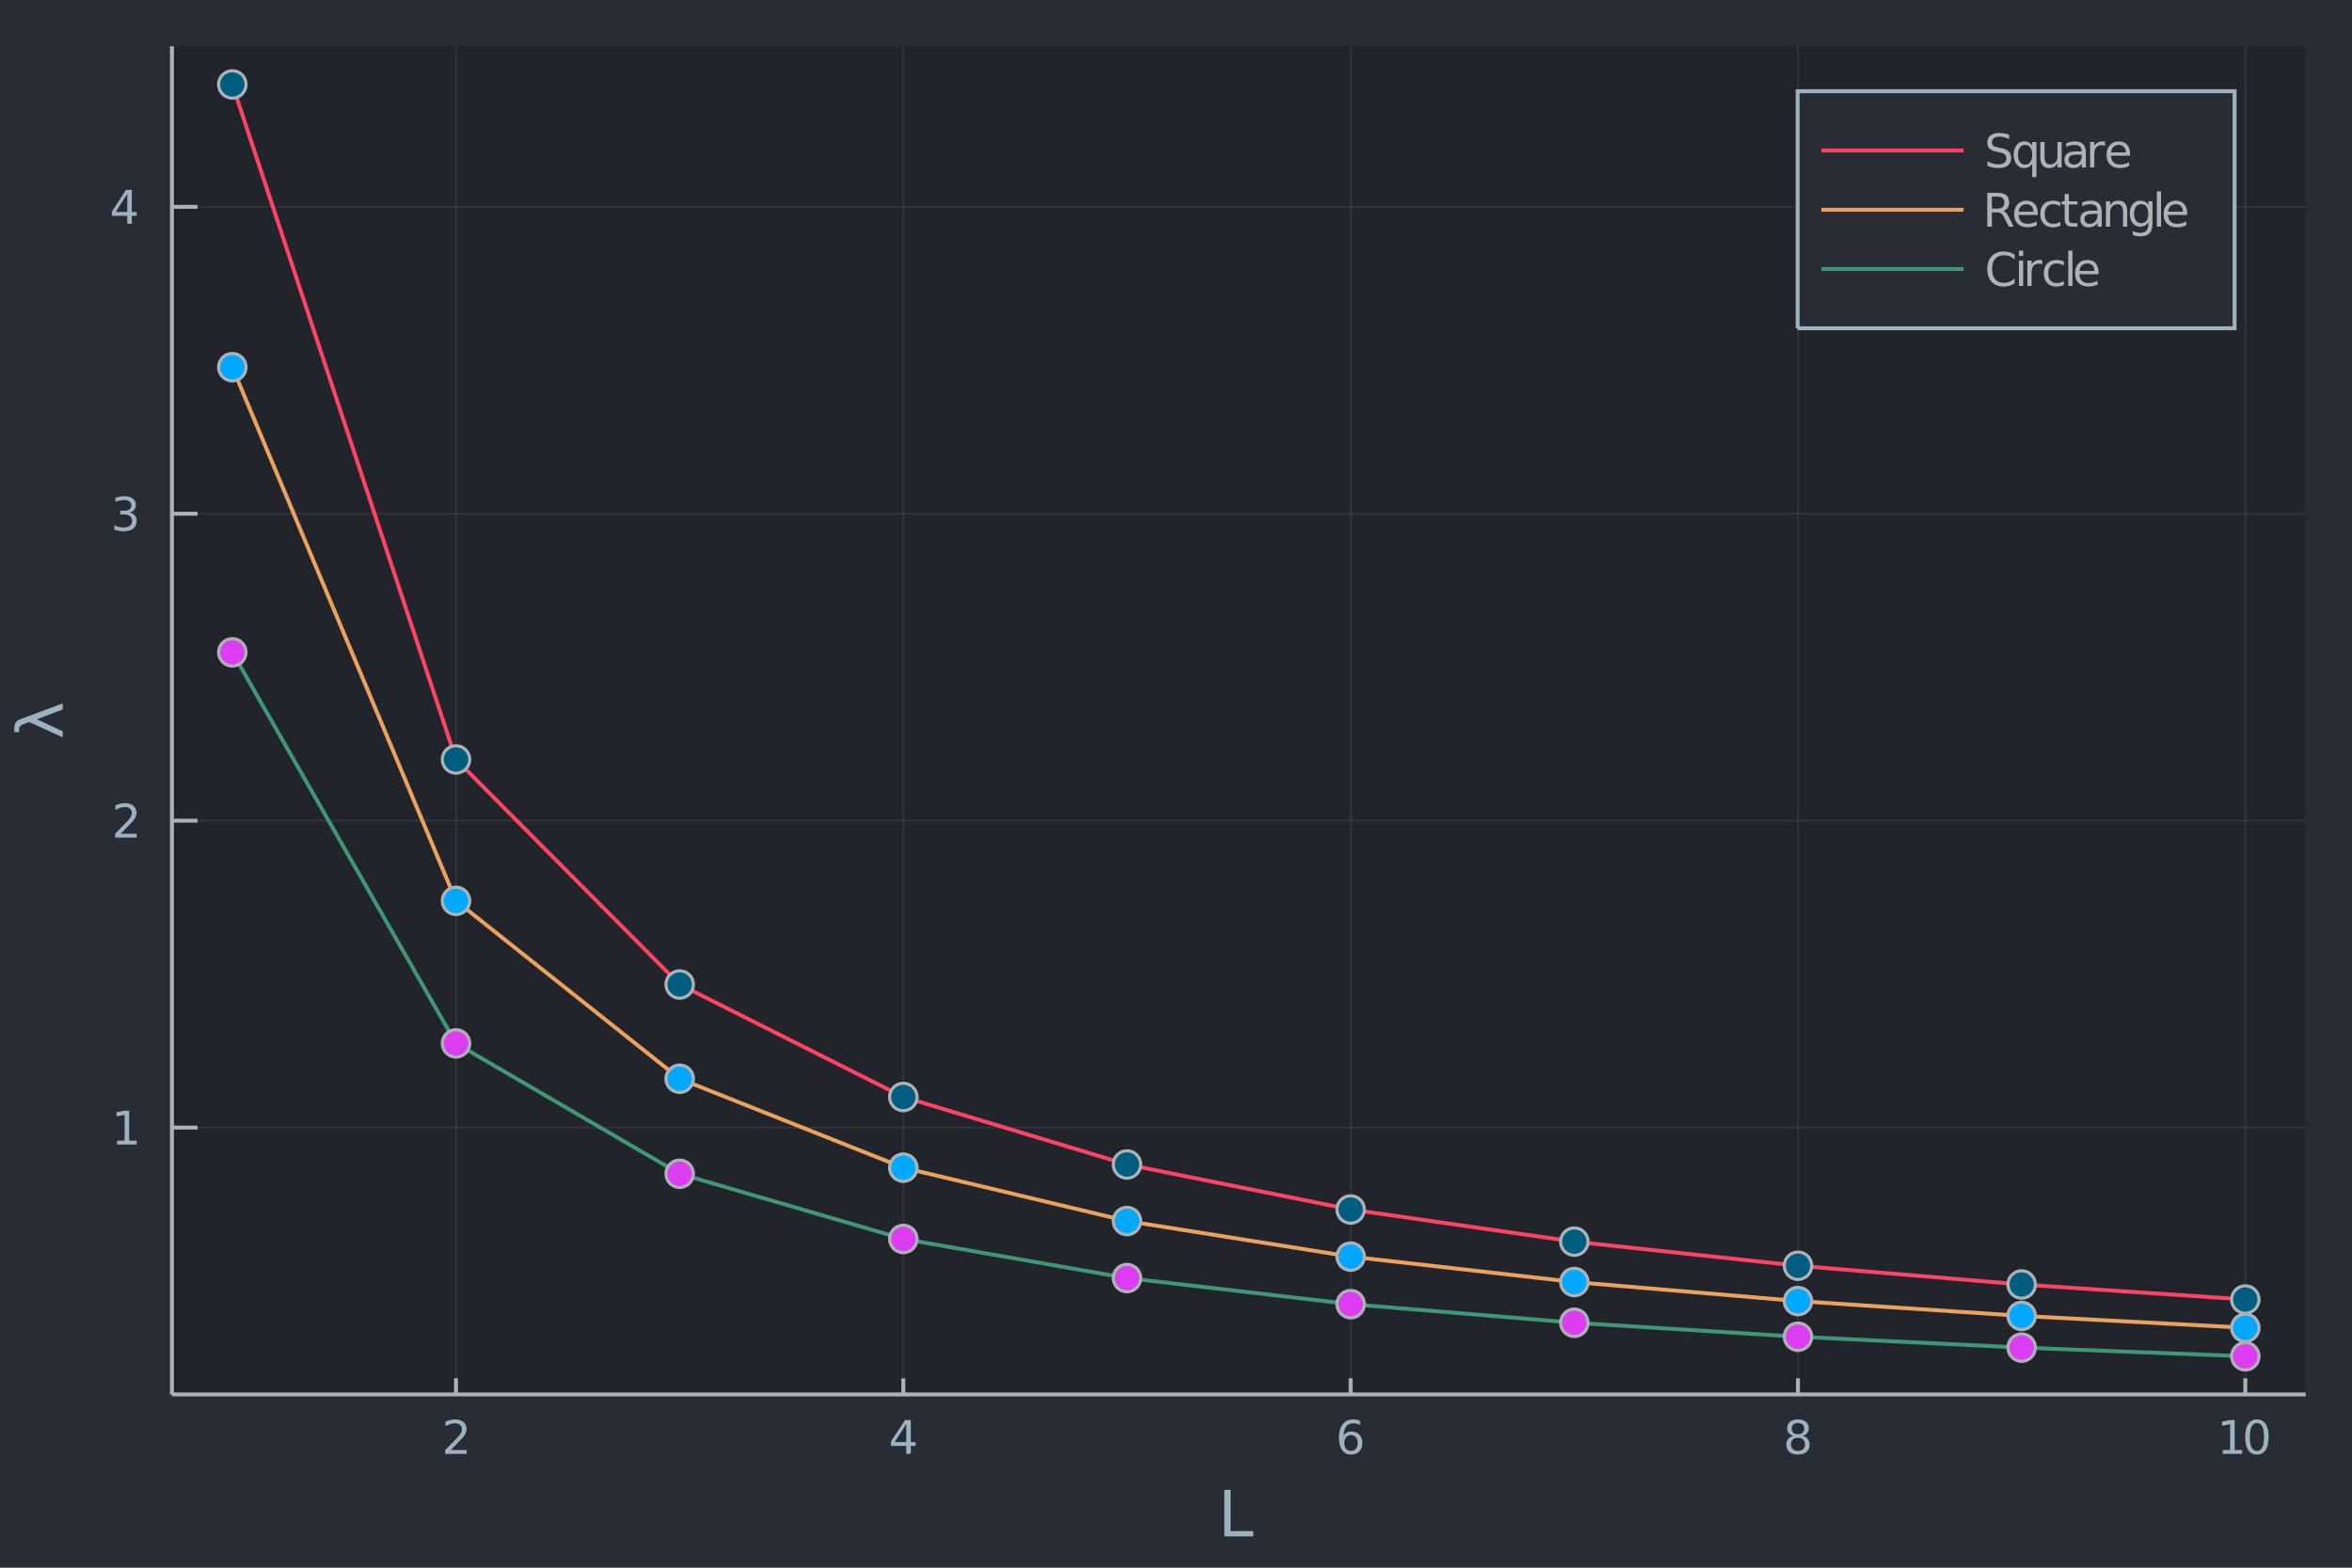 <?xml version="1.0" encoding="utf-8"?>
<svg xmlns="http://www.w3.org/2000/svg" xmlns:xlink="http://www.w3.org/1999/xlink" width="600" height="400" viewBox="0 0 2400 1600">
<defs>
  <clipPath id="clip090">
    <rect x="0" y="0" width="2400" height="1600"/>
  </clipPath>
</defs>
<path clip-path="url(#clip090)" d="
M0 1600 L2400 1600 L2400 0 L0 0  Z
  " fill="#282c34" fill-rule="evenodd" fill-opacity="1"/>
<defs>
  <clipPath id="clip091">
    <rect x="480" y="0" width="1681" height="1600"/>
  </clipPath>
</defs>
<path clip-path="url(#clip090)" d="
M175.445 1423.18 L2352.76 1423.18 L2352.76 47.244 L175.445 47.244  Z
  " fill="#21252b" fill-rule="evenodd" fill-opacity="1"/>
<defs>
  <clipPath id="clip092">
    <rect x="175" y="47" width="2178" height="1377"/>
  </clipPath>
</defs>
<polyline clip-path="url(#clip092)" style="stroke:#adb2b7; stroke-width:2; stroke-opacity:0.1; fill:none" points="
  465.297,1423.18 465.297,47.244 
  "/>
<polyline clip-path="url(#clip092)" style="stroke:#adb2b7; stroke-width:2; stroke-opacity:0.1; fill:none" points="
  921.756,1423.18 921.756,47.244 
  "/>
<polyline clip-path="url(#clip092)" style="stroke:#adb2b7; stroke-width:2; stroke-opacity:0.1; fill:none" points="
  1378.22,1423.18 1378.22,47.244 
  "/>
<polyline clip-path="url(#clip092)" style="stroke:#adb2b7; stroke-width:2; stroke-opacity:0.1; fill:none" points="
  1834.67,1423.18 1834.67,47.244 
  "/>
<polyline clip-path="url(#clip092)" style="stroke:#adb2b7; stroke-width:2; stroke-opacity:0.1; fill:none" points="
  2291.13,1423.18 2291.13,47.244 
  "/>
<polyline clip-path="url(#clip090)" style="stroke:#adb2b7; stroke-width:4; stroke-opacity:1; fill:none" points="
  175.445,1423.18 2352.76,1423.18 
  "/>
<polyline clip-path="url(#clip090)" style="stroke:#adb2b7; stroke-width:4; stroke-opacity:1; fill:none" points="
  465.297,1423.18 465.297,1406.67 
  "/>
<polyline clip-path="url(#clip090)" style="stroke:#adb2b7; stroke-width:4; stroke-opacity:1; fill:none" points="
  921.756,1423.18 921.756,1406.67 
  "/>
<polyline clip-path="url(#clip090)" style="stroke:#adb2b7; stroke-width:4; stroke-opacity:1; fill:none" points="
  1378.22,1423.18 1378.22,1406.67 
  "/>
<polyline clip-path="url(#clip090)" style="stroke:#adb2b7; stroke-width:4; stroke-opacity:1; fill:none" points="
  1834.67,1423.18 1834.67,1406.67 
  "/>
<polyline clip-path="url(#clip090)" style="stroke:#adb2b7; stroke-width:4; stroke-opacity:1; fill:none" points="
  2291.13,1423.18 2291.13,1406.67 
  "/>
<path clip-path="url(#clip090)" d="M 0 0 M459.95 1479.92 L476.269 1479.92 L476.269 1483.85 L454.325 1483.85 L454.325 1479.92 Q456.987 1477.16 461.57 1472.53 Q466.176 1467.88 467.357 1466.54 Q469.602 1464.01 470.482 1462.28 Q471.385 1460.52 471.385 1458.83 Q471.385 1456.07 469.44 1454.34 Q467.519 1452.6 464.417 1452.6 Q462.218 1452.6 459.764 1453.37 Q457.334 1454.13 454.556 1455.68 L454.556 1450.96 Q457.38 1449.82 459.834 1449.25 Q462.288 1448.67 464.325 1448.67 Q469.695 1448.67 472.889 1451.35 Q476.084 1454.04 476.084 1458.53 Q476.084 1460.66 475.274 1462.58 Q474.487 1464.48 472.38 1467.07 Q471.801 1467.74 468.7 1470.96 Q465.598 1474.15 459.95 1479.92 Z" fill="#9eb1be" fill-rule="evenodd" fill-opacity="1" /><path clip-path="url(#clip090)" d="M 0 0 M924.765 1453.37 L912.96 1471.81 L924.765 1471.81 L924.765 1453.37 M923.539 1449.29 L929.418 1449.29 L929.418 1471.81 L934.349 1471.81 L934.349 1475.7 L929.418 1475.7 L929.418 1483.85 L924.765 1483.85 L924.765 1475.7 L909.164 1475.7 L909.164 1471.19 L923.539 1449.29 Z" fill="#9eb1be" fill-rule="evenodd" fill-opacity="1" /><path clip-path="url(#clip090)" d="M 0 0 M1378.62 1464.71 Q1375.47 1464.71 1373.62 1466.86 Q1371.79 1469.01 1371.79 1472.76 Q1371.79 1476.49 1373.62 1478.67 Q1375.47 1480.82 1378.62 1480.82 Q1381.77 1480.82 1383.6 1478.67 Q1385.45 1476.49 1385.45 1472.76 Q1385.45 1469.01 1383.6 1466.86 Q1381.77 1464.71 1378.62 1464.71 M1387.9 1450.06 L1387.9 1454.31 Q1386.14 1453.48 1384.34 1453.04 Q1382.56 1452.6 1380.8 1452.6 Q1376.17 1452.6 1373.71 1455.73 Q1371.28 1458.85 1370.94 1465.17 Q1372.3 1463.16 1374.36 1462.09 Q1376.42 1461 1378.9 1461 Q1384.11 1461 1387.12 1464.18 Q1390.15 1467.32 1390.15 1472.76 Q1390.15 1478.09 1387 1481.31 Q1383.85 1484.52 1378.62 1484.52 Q1372.63 1484.52 1369.45 1479.94 Q1366.28 1475.33 1366.28 1466.61 Q1366.28 1458.41 1370.17 1453.55 Q1374.06 1448.67 1380.61 1448.67 Q1382.37 1448.67 1384.15 1449.01 Q1385.96 1449.36 1387.9 1450.06 Z" fill="#9eb1be" fill-rule="evenodd" fill-opacity="1" /><path clip-path="url(#clip090)" d="M 0 0 M1834.67 1467.44 Q1831.34 1467.44 1829.42 1469.22 Q1827.52 1471 1827.52 1474.13 Q1827.52 1477.25 1829.42 1479.04 Q1831.34 1480.82 1834.67 1480.82 Q1838.01 1480.82 1839.93 1479.04 Q1841.85 1477.23 1841.85 1474.13 Q1841.85 1471 1839.93 1469.22 Q1838.03 1467.44 1834.67 1467.44 M1830 1465.45 Q1826.99 1464.71 1825.3 1462.65 Q1823.63 1460.59 1823.63 1457.63 Q1823.63 1453.48 1826.57 1451.07 Q1829.54 1448.67 1834.67 1448.67 Q1839.84 1448.67 1842.78 1451.07 Q1845.72 1453.48 1845.72 1457.63 Q1845.72 1460.59 1844.03 1462.65 Q1842.36 1464.71 1839.37 1465.45 Q1842.75 1466.24 1844.63 1468.53 Q1846.53 1470.82 1846.53 1474.13 Q1846.53 1479.15 1843.45 1481.84 Q1840.39 1484.52 1834.67 1484.52 Q1828.96 1484.52 1825.88 1481.84 Q1822.82 1479.15 1822.82 1474.13 Q1822.82 1470.82 1824.72 1468.53 Q1826.62 1466.24 1830 1465.45 M1828.29 1458.06 Q1828.29 1460.75 1829.95 1462.25 Q1831.64 1463.76 1834.67 1463.76 Q1837.68 1463.76 1839.37 1462.25 Q1841.09 1460.75 1841.09 1458.06 Q1841.09 1455.38 1839.37 1453.88 Q1837.68 1452.37 1834.67 1452.37 Q1831.64 1452.37 1829.95 1453.88 Q1828.29 1455.38 1828.29 1458.06 Z" fill="#9eb1be" fill-rule="evenodd" fill-opacity="1" /><path clip-path="url(#clip090)" d="M 0 0 M2268.01 1479.92 L2275.65 1479.92 L2275.65 1453.55 L2267.34 1455.22 L2267.34 1450.96 L2275.6 1449.29 L2280.28 1449.29 L2280.28 1479.92 L2287.92 1479.92 L2287.92 1483.85 L2268.01 1483.85 L2268.01 1479.92 Z" fill="#9eb1be" fill-rule="evenodd" fill-opacity="1" /><path clip-path="url(#clip090)" d="M 0 0 M2302.99 1452.37 Q2299.37 1452.37 2297.55 1455.94 Q2295.74 1459.48 2295.74 1466.61 Q2295.74 1473.71 2297.55 1477.28 Q2299.37 1480.82 2302.99 1480.82 Q2306.62 1480.82 2308.43 1477.28 Q2310.25 1473.71 2310.25 1466.61 Q2310.25 1459.48 2308.43 1455.94 Q2306.62 1452.37 2302.99 1452.37 M2302.99 1448.67 Q2308.8 1448.67 2311.85 1453.27 Q2314.93 1457.86 2314.93 1466.61 Q2314.93 1475.33 2311.85 1479.94 Q2308.8 1484.52 2302.99 1484.52 Q2297.18 1484.52 2294.1 1479.94 Q2291.04 1475.33 2291.04 1466.61 Q2291.04 1457.86 2294.1 1453.27 Q2297.18 1448.67 2302.99 1448.67 Z" fill="#9eb1be" fill-rule="evenodd" fill-opacity="1" /><path clip-path="url(#clip090)" d="M 0 0 M1249.32 1520.52 L1255.75 1520.52 L1255.75 1562.63 L1278.88 1562.63 L1278.88 1568.04 L1249.32 1568.04 L1249.32 1520.52 Z" fill="#9eb1be" fill-rule="evenodd" fill-opacity="1" /><polyline clip-path="url(#clip092)" style="stroke:#adb2b7; stroke-width:2; stroke-opacity:0.1; fill:none" points="
  175.445,1150.82 2352.76,1150.82 
  "/>
<polyline clip-path="url(#clip092)" style="stroke:#adb2b7; stroke-width:2; stroke-opacity:0.1; fill:none" points="
  175.445,837.574 2352.76,837.574 
  "/>
<polyline clip-path="url(#clip092)" style="stroke:#adb2b7; stroke-width:2; stroke-opacity:0.1; fill:none" points="
  175.445,524.328 2352.76,524.328 
  "/>
<polyline clip-path="url(#clip092)" style="stroke:#adb2b7; stroke-width:2; stroke-opacity:0.1; fill:none" points="
  175.445,211.082 2352.76,211.082 
  "/>
<polyline clip-path="url(#clip090)" style="stroke:#adb2b7; stroke-width:4; stroke-opacity:1; fill:none" points="
  175.445,1423.18 175.445,47.244 
  "/>
<polyline clip-path="url(#clip090)" style="stroke:#adb2b7; stroke-width:4; stroke-opacity:1; fill:none" points="
  175.445,1150.82 201.573,1150.82 
  "/>
<polyline clip-path="url(#clip090)" style="stroke:#adb2b7; stroke-width:4; stroke-opacity:1; fill:none" points="
  175.445,837.574 201.573,837.574 
  "/>
<polyline clip-path="url(#clip090)" style="stroke:#adb2b7; stroke-width:4; stroke-opacity:1; fill:none" points="
  175.445,524.328 201.573,524.328 
  "/>
<polyline clip-path="url(#clip090)" style="stroke:#adb2b7; stroke-width:4; stroke-opacity:1; fill:none" points="
  175.445,211.082 201.573,211.082 
  "/>
<path clip-path="url(#clip090)" d="M 0 0 M119.538 1164.17 L127.177 1164.17 L127.177 1137.8 L118.867 1139.47 L118.867 1135.21 L127.13 1133.54 L131.806 1133.54 L131.806 1164.17 L139.445 1164.17 L139.445 1168.1 L119.538 1168.1 L119.538 1164.17 Z" fill="#9eb1be" fill-rule="evenodd" fill-opacity="1" /><path clip-path="url(#clip090)" d="M 0 0 M123.126 850.919 L139.445 850.919 L139.445 854.854 L117.501 854.854 L117.501 850.919 Q120.163 848.165 124.746 843.535 Q129.353 838.882 130.533 837.54 Q132.779 835.017 133.658 833.28 Q134.561 831.521 134.561 829.831 Q134.561 827.077 132.617 825.341 Q130.695 823.605 127.593 823.605 Q125.394 823.605 122.941 824.368 Q120.51 825.132 117.732 826.683 L117.732 821.961 Q120.556 820.827 123.01 820.248 Q125.464 819.669 127.501 819.669 Q132.871 819.669 136.066 822.355 Q139.26 825.04 139.26 829.53 Q139.26 831.66 138.45 833.581 Q137.663 835.48 135.556 838.072 Q134.978 838.743 131.876 841.961 Q128.774 845.155 123.126 850.919 Z" fill="#9eb1be" fill-rule="evenodd" fill-opacity="1" /><path clip-path="url(#clip090)" d="M 0 0 M132.316 522.974 Q135.672 523.692 137.547 525.96 Q139.445 528.229 139.445 531.562 Q139.445 536.678 135.927 539.479 Q132.408 542.28 125.927 542.28 Q123.751 542.28 121.436 541.84 Q119.144 541.423 116.691 540.567 L116.691 536.053 Q118.635 537.187 120.95 537.766 Q123.265 538.344 125.788 538.344 Q130.186 538.344 132.478 536.608 Q134.792 534.872 134.792 531.562 Q134.792 528.506 132.64 526.794 Q130.51 525.057 126.691 525.057 L122.663 525.057 L122.663 521.215 L126.876 521.215 Q130.325 521.215 132.154 519.849 Q133.982 518.46 133.982 515.868 Q133.982 513.206 132.084 511.794 Q130.209 510.358 126.691 510.358 Q124.769 510.358 122.57 510.775 Q120.371 511.192 117.732 512.071 L117.732 507.905 Q120.394 507.164 122.709 506.794 Q125.047 506.423 127.107 506.423 Q132.431 506.423 135.533 508.854 Q138.635 511.261 138.635 515.382 Q138.635 518.252 136.992 520.243 Q135.348 522.21 132.316 522.974 Z" fill="#9eb1be" fill-rule="evenodd" fill-opacity="1" /><path clip-path="url(#clip090)" d="M 0 0 M129.862 197.876 L118.056 216.325 L129.862 216.325 L129.862 197.876 M128.635 193.802 L134.515 193.802 L134.515 216.325 L139.445 216.325 L139.445 220.214 L134.515 220.214 L134.515 228.362 L129.862 228.362 L129.862 220.214 L114.26 220.214 L114.26 215.7 L128.635 193.802 Z" fill="#9eb1be" fill-rule="evenodd" fill-opacity="1" /><path clip-path="url(#clip090)" d="M 0 0 M20.049 734.321 L64.004 717.865 L64.004 724.072 L37.65 734.066 L64.004 746.352 L64.004 752.559 L29.82 736.931 L23.518 739.286 Q19.508 740.782 19.508 744.188 L19.508 747.243 L14.479 747.243 L14.543 743.519 Q14.638 736.326 20.049 734.321 Z" fill="#9eb1be" fill-rule="evenodd" fill-opacity="1" /><polyline clip-path="url(#clip092)" style="stroke:#fe4365; stroke-width:4; stroke-opacity:1; fill:none" points="
  237.067,86.186 465.297,775.126 693.526,1004.77 921.756,1119.6 1149.99,1188.49 1378.22,1234.42 1606.45,1267.23 1834.67,1291.83 2062.9,1310.97 2291.13,1326.28 
  
  "/>
<polyline clip-path="url(#clip092)" style="stroke:#eca25c; stroke-width:4; stroke-opacity:1; fill:none" points="
  237.067,374.756 465.297,919.411 693.526,1100.96 921.756,1191.74 1149.99,1246.2 1378.22,1282.51 1606.45,1308.45 1834.67,1327.9 2062.9,1343.03 2291.13,1355.14 
  
  "/>
<polyline clip-path="url(#clip092)" style="stroke:#3f9778; stroke-width:4; stroke-opacity:1; fill:none" points="
  237.067,665.782 465.297,1064.92 693.526,1197.97 921.756,1264.5 1149.99,1304.41 1378.22,1331.02 1606.45,1350.03 1834.67,1364.28 2062.9,1375.37 2291.13,1384.24 
  
  "/>
<circle clip-path="url(#clip092)" cx="237.067" cy="86.186" r="14" fill="#005d7f" fill-rule="evenodd" fill-opacity="1" stroke="#adb2b7" stroke-opacity="1" stroke-width="3.2"/>
<circle clip-path="url(#clip092)" cx="465.297" cy="775.126" r="14" fill="#005d7f" fill-rule="evenodd" fill-opacity="1" stroke="#adb2b7" stroke-opacity="1" stroke-width="3.2"/>
<circle clip-path="url(#clip092)" cx="693.526" cy="1004.77" r="14" fill="#005d7f" fill-rule="evenodd" fill-opacity="1" stroke="#adb2b7" stroke-opacity="1" stroke-width="3.2"/>
<circle clip-path="url(#clip092)" cx="921.756" cy="1119.6" r="14" fill="#005d7f" fill-rule="evenodd" fill-opacity="1" stroke="#adb2b7" stroke-opacity="1" stroke-width="3.2"/>
<circle clip-path="url(#clip092)" cx="1149.99" cy="1188.49" r="14" fill="#005d7f" fill-rule="evenodd" fill-opacity="1" stroke="#adb2b7" stroke-opacity="1" stroke-width="3.2"/>
<circle clip-path="url(#clip092)" cx="1378.22" cy="1234.42" r="14" fill="#005d7f" fill-rule="evenodd" fill-opacity="1" stroke="#adb2b7" stroke-opacity="1" stroke-width="3.2"/>
<circle clip-path="url(#clip092)" cx="1606.45" cy="1267.23" r="14" fill="#005d7f" fill-rule="evenodd" fill-opacity="1" stroke="#adb2b7" stroke-opacity="1" stroke-width="3.2"/>
<circle clip-path="url(#clip092)" cx="1834.67" cy="1291.83" r="14" fill="#005d7f" fill-rule="evenodd" fill-opacity="1" stroke="#adb2b7" stroke-opacity="1" stroke-width="3.2"/>
<circle clip-path="url(#clip092)" cx="2062.9" cy="1310.97" r="14" fill="#005d7f" fill-rule="evenodd" fill-opacity="1" stroke="#adb2b7" stroke-opacity="1" stroke-width="3.2"/>
<circle clip-path="url(#clip092)" cx="2291.13" cy="1326.28" r="14" fill="#005d7f" fill-rule="evenodd" fill-opacity="1" stroke="#adb2b7" stroke-opacity="1" stroke-width="3.2"/>
<circle clip-path="url(#clip092)" cx="237.067" cy="374.756" r="14" fill="#00a8ff" fill-rule="evenodd" fill-opacity="1" stroke="#adb2b7" stroke-opacity="1" stroke-width="3.2"/>
<circle clip-path="url(#clip092)" cx="465.297" cy="919.411" r="14" fill="#00a8ff" fill-rule="evenodd" fill-opacity="1" stroke="#adb2b7" stroke-opacity="1" stroke-width="3.2"/>
<circle clip-path="url(#clip092)" cx="693.526" cy="1100.96" r="14" fill="#00a8ff" fill-rule="evenodd" fill-opacity="1" stroke="#adb2b7" stroke-opacity="1" stroke-width="3.2"/>
<circle clip-path="url(#clip092)" cx="921.756" cy="1191.74" r="14" fill="#00a8ff" fill-rule="evenodd" fill-opacity="1" stroke="#adb2b7" stroke-opacity="1" stroke-width="3.2"/>
<circle clip-path="url(#clip092)" cx="1149.99" cy="1246.2" r="14" fill="#00a8ff" fill-rule="evenodd" fill-opacity="1" stroke="#adb2b7" stroke-opacity="1" stroke-width="3.2"/>
<circle clip-path="url(#clip092)" cx="1378.22" cy="1282.51" r="14" fill="#00a8ff" fill-rule="evenodd" fill-opacity="1" stroke="#adb2b7" stroke-opacity="1" stroke-width="3.2"/>
<circle clip-path="url(#clip092)" cx="1606.45" cy="1308.45" r="14" fill="#00a8ff" fill-rule="evenodd" fill-opacity="1" stroke="#adb2b7" stroke-opacity="1" stroke-width="3.2"/>
<circle clip-path="url(#clip092)" cx="1834.67" cy="1327.9" r="14" fill="#00a8ff" fill-rule="evenodd" fill-opacity="1" stroke="#adb2b7" stroke-opacity="1" stroke-width="3.2"/>
<circle clip-path="url(#clip092)" cx="2062.9" cy="1343.03" r="14" fill="#00a8ff" fill-rule="evenodd" fill-opacity="1" stroke="#adb2b7" stroke-opacity="1" stroke-width="3.2"/>
<circle clip-path="url(#clip092)" cx="2291.13" cy="1355.14" r="14" fill="#00a8ff" fill-rule="evenodd" fill-opacity="1" stroke="#adb2b7" stroke-opacity="1" stroke-width="3.2"/>
<circle clip-path="url(#clip092)" cx="237.067" cy="665.782" r="14" fill="#dc3df1" fill-rule="evenodd" fill-opacity="1" stroke="#adb2b7" stroke-opacity="1" stroke-width="3.2"/>
<circle clip-path="url(#clip092)" cx="465.297" cy="1064.92" r="14" fill="#dc3df1" fill-rule="evenodd" fill-opacity="1" stroke="#adb2b7" stroke-opacity="1" stroke-width="3.2"/>
<circle clip-path="url(#clip092)" cx="693.526" cy="1197.97" r="14" fill="#dc3df1" fill-rule="evenodd" fill-opacity="1" stroke="#adb2b7" stroke-opacity="1" stroke-width="3.2"/>
<circle clip-path="url(#clip092)" cx="921.756" cy="1264.5" r="14" fill="#dc3df1" fill-rule="evenodd" fill-opacity="1" stroke="#adb2b7" stroke-opacity="1" stroke-width="3.2"/>
<circle clip-path="url(#clip092)" cx="1149.99" cy="1304.41" r="14" fill="#dc3df1" fill-rule="evenodd" fill-opacity="1" stroke="#adb2b7" stroke-opacity="1" stroke-width="3.2"/>
<circle clip-path="url(#clip092)" cx="1378.22" cy="1331.02" r="14" fill="#dc3df1" fill-rule="evenodd" fill-opacity="1" stroke="#adb2b7" stroke-opacity="1" stroke-width="3.2"/>
<circle clip-path="url(#clip092)" cx="1606.45" cy="1350.03" r="14" fill="#dc3df1" fill-rule="evenodd" fill-opacity="1" stroke="#adb2b7" stroke-opacity="1" stroke-width="3.2"/>
<circle clip-path="url(#clip092)" cx="1834.67" cy="1364.28" r="14" fill="#dc3df1" fill-rule="evenodd" fill-opacity="1" stroke="#adb2b7" stroke-opacity="1" stroke-width="3.2"/>
<circle clip-path="url(#clip092)" cx="2062.9" cy="1375.37" r="14" fill="#dc3df1" fill-rule="evenodd" fill-opacity="1" stroke="#adb2b7" stroke-opacity="1" stroke-width="3.2"/>
<circle clip-path="url(#clip092)" cx="2291.13" cy="1384.24" r="14" fill="#dc3df1" fill-rule="evenodd" fill-opacity="1" stroke="#adb2b7" stroke-opacity="1" stroke-width="3.2"/>
<path clip-path="url(#clip090)" d="
M1834.32 335.029 L2280.18 335.029 L2280.18 93.109 L1834.32 93.109  Z
  " fill="#282c34" fill-rule="evenodd" fill-opacity="1"/>
<polyline clip-path="url(#clip090)" style="stroke:#9eb1be; stroke-width:4; stroke-opacity:1; fill:none" points="
  1834.32,335.029 2280.18,335.029 2280.18,93.109 1834.32,93.109 1834.32,335.029 
  "/>
<polyline clip-path="url(#clip090)" style="stroke:#fe4365; stroke-width:4; stroke-opacity:1; fill:none" points="
  1858.51,153.589 2003.67,153.589 
  "/>
<path clip-path="url(#clip090)" d="M 0 0 M2050.11 137.443 L2050.11 142.003 Q2047.44 140.73 2045.08 140.105 Q2042.72 139.48 2040.52 139.48 Q2036.7 139.48 2034.62 140.961 Q2032.56 142.443 2032.56 145.174 Q2032.56 147.466 2033.92 148.647 Q2035.31 149.804 2039.16 150.522 L2041.98 151.1 Q2047.21 152.096 2049.69 154.619 Q2052.19 157.119 2052.19 161.332 Q2052.19 166.355 2048.81 168.947 Q2045.45 171.54 2038.95 171.54 Q2036.49 171.54 2033.72 170.984 Q2030.96 170.429 2028 169.341 L2028 164.526 Q2030.85 166.123 2033.58 166.933 Q2036.31 167.744 2038.95 167.744 Q2042.95 167.744 2045.13 166.17 Q2047.3 164.596 2047.3 161.679 Q2047.3 159.133 2045.73 157.697 Q2044.18 156.262 2040.61 155.545 L2037.77 154.989 Q2032.54 153.947 2030.2 151.725 Q2027.86 149.503 2027.86 145.545 Q2027.86 140.961 2031.08 138.322 Q2034.32 135.684 2039.99 135.684 Q2042.42 135.684 2044.94 136.123 Q2047.47 136.563 2050.11 137.443 Z" fill="#adb2b7" fill-rule="evenodd" fill-opacity="1" /><path clip-path="url(#clip090)" d="M 0 0 M2059.2 157.929 Q2059.2 162.628 2061.12 165.313 Q2063.07 167.975 2066.45 167.975 Q2069.83 167.975 2071.77 165.313 Q2073.72 162.628 2073.72 157.929 Q2073.72 153.23 2071.77 150.568 Q2069.83 147.883 2066.45 147.883 Q2063.07 147.883 2061.12 150.568 Q2059.2 153.23 2059.2 157.929 M2073.72 166.98 Q2072.37 169.295 2070.31 170.429 Q2068.28 171.54 2065.41 171.54 Q2060.71 171.54 2057.74 167.79 Q2054.8 164.04 2054.8 157.929 Q2054.8 151.818 2057.74 148.068 Q2060.71 144.318 2065.41 144.318 Q2068.28 144.318 2070.31 145.452 Q2072.37 146.563 2073.72 148.878 L2073.72 144.943 L2077.98 144.943 L2077.98 180.73 L2073.72 180.73 L2073.72 166.98 Z" fill="#adb2b7" fill-rule="evenodd" fill-opacity="1" /><path clip-path="url(#clip090)" d="M 0 0 M2082 160.637 L2082 144.943 L2086.26 144.943 L2086.26 160.475 Q2086.26 164.156 2087.7 166.008 Q2089.13 167.836 2092 167.836 Q2095.45 167.836 2097.44 165.637 Q2099.46 163.438 2099.46 159.642 L2099.46 144.943 L2103.72 144.943 L2103.72 170.869 L2099.46 170.869 L2099.46 166.887 Q2097.91 169.248 2095.85 170.406 Q2093.81 171.54 2091.1 171.54 Q2086.63 171.54 2084.32 168.762 Q2082 165.984 2082 160.637 M2092.72 144.318 L2092.72 144.318 Z" fill="#adb2b7" fill-rule="evenodd" fill-opacity="1" /><path clip-path="url(#clip090)" d="M 0 0 M2119.97 157.836 Q2114.8 157.836 2112.81 159.017 Q2110.82 160.197 2110.82 163.045 Q2110.82 165.313 2112.3 166.656 Q2113.81 167.975 2116.38 167.975 Q2119.92 167.975 2122.05 165.475 Q2124.2 162.952 2124.2 158.785 L2124.2 157.836 L2119.97 157.836 M2128.46 156.077 L2128.46 170.869 L2124.2 170.869 L2124.2 166.933 Q2122.74 169.295 2120.57 170.429 Q2118.39 171.54 2115.24 171.54 Q2111.26 171.54 2108.9 169.318 Q2106.56 167.072 2106.56 163.322 Q2106.56 158.947 2109.48 156.725 Q2112.42 154.503 2118.23 154.503 L2124.2 154.503 L2124.2 154.086 Q2124.2 151.147 2122.26 149.549 Q2120.34 147.929 2116.84 147.929 Q2114.62 147.929 2112.51 148.461 Q2110.41 148.994 2108.46 150.059 L2108.46 146.123 Q2110.8 145.221 2113 144.781 Q2115.2 144.318 2117.28 144.318 Q2122.91 144.318 2125.68 147.234 Q2128.46 150.151 2128.46 156.077 Z" fill="#adb2b7" fill-rule="evenodd" fill-opacity="1" /><path clip-path="url(#clip090)" d="M 0 0 M2147.95 148.924 Q2147.23 148.508 2146.38 148.322 Q2145.54 148.114 2144.53 148.114 Q2140.92 148.114 2138.97 150.475 Q2137.05 152.813 2137.05 157.211 L2137.05 170.869 L2132.77 170.869 L2132.77 144.943 L2137.05 144.943 L2137.05 148.971 Q2138.39 146.609 2140.54 145.475 Q2142.7 144.318 2145.78 144.318 Q2146.22 144.318 2146.75 144.387 Q2147.28 144.434 2147.93 144.549 L2147.95 148.924 Z" fill="#adb2b7" fill-rule="evenodd" fill-opacity="1" /><path clip-path="url(#clip090)" d="M 0 0 M2173.55 156.841 L2173.55 158.924 L2153.97 158.924 Q2154.25 163.322 2156.61 165.637 Q2158.99 167.929 2163.23 167.929 Q2165.68 167.929 2167.98 167.327 Q2170.29 166.725 2172.56 165.521 L2172.56 169.549 Q2170.27 170.521 2167.86 171.031 Q2165.45 171.54 2162.98 171.54 Q2156.77 171.54 2153.14 167.929 Q2149.53 164.318 2149.53 158.16 Q2149.53 151.795 2152.95 148.068 Q2156.4 144.318 2162.23 144.318 Q2167.47 144.318 2170.5 147.697 Q2173.55 151.054 2173.55 156.841 M2169.29 155.591 Q2169.25 152.096 2167.33 150.012 Q2165.43 147.929 2162.28 147.929 Q2158.72 147.929 2156.56 149.943 Q2154.43 151.957 2154.11 155.614 L2169.29 155.591 Z" fill="#adb2b7" fill-rule="evenodd" fill-opacity="1" /><polyline clip-path="url(#clip090)" style="stroke:#eca25c; stroke-width:4; stroke-opacity:1; fill:none" points="
  1858.51,214.069 2003.67,214.069 
  "/>
<path clip-path="url(#clip090)" d="M 0 0 M2044.25 215.145 Q2045.75 215.654 2047.17 217.321 Q2048.6 218.988 2050.04 221.904 L2054.78 231.349 L2049.76 231.349 L2045.34 222.483 Q2043.62 219.011 2042 217.876 Q2040.41 216.742 2037.63 216.742 L2032.54 216.742 L2032.54 231.349 L2027.86 231.349 L2027.86 196.789 L2038.42 196.789 Q2044.34 196.789 2047.26 199.265 Q2050.17 201.742 2050.17 206.742 Q2050.17 210.006 2048.65 212.159 Q2047.14 214.312 2044.25 215.145 M2032.54 200.631 L2032.54 212.9 L2038.42 212.9 Q2041.8 212.9 2043.51 211.349 Q2045.24 209.775 2045.24 206.742 Q2045.24 203.71 2043.51 202.182 Q2041.8 200.631 2038.42 200.631 L2032.54 200.631 Z" fill="#adb2b7" fill-rule="evenodd" fill-opacity="1" /><path clip-path="url(#clip090)" d="M 0 0 M2079.3 217.321 L2079.3 219.404 L2059.71 219.404 Q2059.99 223.802 2062.35 226.117 Q2064.73 228.409 2068.97 228.409 Q2071.42 228.409 2073.72 227.807 Q2076.03 227.205 2078.3 226.001 L2078.3 230.029 Q2076.01 231.001 2073.6 231.511 Q2071.19 232.02 2068.72 232.02 Q2062.51 232.02 2058.88 228.409 Q2055.27 224.798 2055.27 218.64 Q2055.27 212.275 2058.69 208.548 Q2062.14 204.798 2067.98 204.798 Q2073.21 204.798 2076.24 208.177 Q2079.3 211.534 2079.3 217.321 M2075.04 216.071 Q2074.99 212.576 2073.07 210.492 Q2071.17 208.409 2068.02 208.409 Q2064.46 208.409 2062.3 210.423 Q2060.17 212.437 2059.85 216.094 L2075.04 216.071 Z" fill="#adb2b7" fill-rule="evenodd" fill-opacity="1" /><path clip-path="url(#clip090)" d="M 0 0 M2102.42 206.418 L2102.42 210.4 Q2100.61 209.404 2098.79 208.918 Q2096.98 208.409 2095.13 208.409 Q2090.98 208.409 2088.69 211.048 Q2086.4 213.664 2086.4 218.409 Q2086.4 223.154 2088.69 225.793 Q2090.98 228.409 2095.13 228.409 Q2096.98 228.409 2098.79 227.923 Q2100.61 227.413 2102.42 226.418 L2102.42 230.353 Q2100.64 231.187 2098.72 231.603 Q2096.82 232.02 2094.67 232.02 Q2088.81 232.02 2085.36 228.339 Q2081.91 224.659 2081.91 218.409 Q2081.91 212.066 2085.38 208.432 Q2088.88 204.798 2094.94 204.798 Q2096.91 204.798 2098.79 205.215 Q2100.66 205.608 2102.42 206.418 Z" fill="#adb2b7" fill-rule="evenodd" fill-opacity="1" /><path clip-path="url(#clip090)" d="M 0 0 M2111.1 198.062 L2111.1 205.423 L2119.87 205.423 L2119.87 208.733 L2111.1 208.733 L2111.1 222.807 Q2111.1 225.978 2111.96 226.881 Q2112.84 227.784 2115.5 227.784 L2119.87 227.784 L2119.87 231.349 L2115.5 231.349 Q2110.57 231.349 2108.69 229.52 Q2106.82 227.668 2106.82 222.807 L2106.82 208.733 L2103.69 208.733 L2103.69 205.423 L2106.82 205.423 L2106.82 198.062 L2111.1 198.062 Z" fill="#adb2b7" fill-rule="evenodd" fill-opacity="1" /><path clip-path="url(#clip090)" d="M 0 0 M2136.12 218.316 Q2130.96 218.316 2128.97 219.497 Q2126.98 220.677 2126.98 223.525 Q2126.98 225.793 2128.46 227.136 Q2129.97 228.455 2132.54 228.455 Q2136.08 228.455 2138.21 225.955 Q2140.36 223.432 2140.36 219.265 L2140.36 218.316 L2136.12 218.316 M2144.62 216.557 L2144.62 231.349 L2140.36 231.349 L2140.36 227.413 Q2138.9 229.775 2136.73 230.909 Q2134.55 232.02 2131.4 232.02 Q2127.42 232.02 2125.06 229.798 Q2122.72 227.552 2122.72 223.802 Q2122.72 219.427 2125.64 217.205 Q2128.58 214.983 2134.39 214.983 L2140.36 214.983 L2140.36 214.566 Q2140.36 211.627 2138.42 210.029 Q2136.49 208.409 2133 208.409 Q2130.78 208.409 2128.67 208.941 Q2126.56 209.474 2124.62 210.539 L2124.62 206.603 Q2126.96 205.701 2129.16 205.261 Q2131.35 204.798 2133.44 204.798 Q2139.06 204.798 2141.84 207.714 Q2144.62 210.631 2144.62 216.557 Z" fill="#adb2b7" fill-rule="evenodd" fill-opacity="1" /><path clip-path="url(#clip090)" d="M 0 0 M2170.64 215.701 L2170.64 231.349 L2166.38 231.349 L2166.38 215.839 Q2166.38 212.159 2164.94 210.33 Q2163.51 208.502 2160.64 208.502 Q2157.19 208.502 2155.2 210.701 Q2153.21 212.9 2153.21 216.696 L2153.21 231.349 L2148.92 231.349 L2148.92 205.423 L2153.21 205.423 L2153.21 209.451 Q2154.73 207.113 2156.79 205.955 Q2158.88 204.798 2161.59 204.798 Q2166.05 204.798 2168.35 207.576 Q2170.64 210.33 2170.64 215.701 Z" fill="#adb2b7" fill-rule="evenodd" fill-opacity="1" /><path clip-path="url(#clip090)" d="M 0 0 M2192.16 218.085 Q2192.16 213.455 2190.24 210.909 Q2188.35 208.363 2184.9 208.363 Q2181.47 208.363 2179.55 210.909 Q2177.65 213.455 2177.65 218.085 Q2177.65 222.691 2179.55 225.238 Q2181.47 227.784 2184.9 227.784 Q2188.35 227.784 2190.24 225.238 Q2192.16 222.691 2192.16 218.085 M2196.42 228.131 Q2196.42 234.751 2193.48 237.969 Q2190.54 241.21 2184.48 241.21 Q2182.23 241.21 2180.24 240.862 Q2178.25 240.538 2176.38 239.844 L2176.38 235.7 Q2178.25 236.719 2180.08 237.205 Q2181.91 237.691 2183.81 237.691 Q2188 237.691 2190.08 235.492 Q2192.16 233.316 2192.16 228.895 L2192.16 226.788 Q2190.85 229.08 2188.79 230.214 Q2186.72 231.349 2183.85 231.349 Q2179.09 231.349 2176.17 227.714 Q2173.25 224.08 2173.25 218.085 Q2173.25 212.066 2176.17 208.432 Q2179.09 204.798 2183.85 204.798 Q2186.72 204.798 2188.79 205.932 Q2190.85 207.066 2192.16 209.358 L2192.16 205.423 L2196.42 205.423 L2196.42 228.131 Z" fill="#adb2b7" fill-rule="evenodd" fill-opacity="1" /><path clip-path="url(#clip090)" d="M 0 0 M2200.89 195.33 L2205.15 195.33 L2205.15 231.349 L2200.89 231.349 L2200.89 195.33 Z" fill="#adb2b7" fill-rule="evenodd" fill-opacity="1" /><path clip-path="url(#clip090)" d="M 0 0 M2231.79 217.321 L2231.79 219.404 L2212.21 219.404 Q2212.49 223.802 2214.85 226.117 Q2217.23 228.409 2221.47 228.409 Q2223.92 228.409 2226.22 227.807 Q2228.53 227.205 2230.8 226.001 L2230.8 230.029 Q2228.51 231.001 2226.1 231.511 Q2223.69 232.02 2221.22 232.02 Q2215.01 232.02 2211.38 228.409 Q2207.77 224.798 2207.77 218.64 Q2207.77 212.275 2211.19 208.548 Q2214.64 204.798 2220.47 204.798 Q2225.71 204.798 2228.74 208.177 Q2231.79 211.534 2231.79 217.321 M2227.53 216.071 Q2227.49 212.576 2225.57 210.492 Q2223.67 208.409 2220.52 208.409 Q2216.96 208.409 2214.8 210.423 Q2212.67 212.437 2212.35 216.094 L2227.53 216.071 Z" fill="#adb2b7" fill-rule="evenodd" fill-opacity="1" /><polyline clip-path="url(#clip090)" style="stroke:#3f9778; stroke-width:4; stroke-opacity:1; fill:none" points="
  1858.51,274.549 2003.67,274.549 
  "/>
<path clip-path="url(#clip090)" d="M 0 0 M2055.73 259.931 L2055.73 264.861 Q2053.37 262.662 2050.68 261.574 Q2048.02 260.486 2045.01 260.486 Q2039.09 260.486 2035.94 264.12 Q2032.79 267.732 2032.79 274.583 Q2032.79 281.412 2035.94 285.046 Q2039.09 288.657 2045.01 288.657 Q2048.02 288.657 2050.68 287.569 Q2053.37 286.481 2055.73 284.282 L2055.73 289.167 Q2053.28 290.833 2050.52 291.667 Q2047.79 292.5 2044.74 292.5 Q2036.89 292.5 2032.37 287.708 Q2027.86 282.893 2027.86 274.583 Q2027.86 266.25 2032.37 261.458 Q2036.89 256.644 2044.74 256.644 Q2047.84 256.644 2050.57 257.477 Q2053.32 258.287 2055.73 259.931 Z" fill="#adb2b7" fill-rule="evenodd" fill-opacity="1" /><path clip-path="url(#clip090)" d="M 0 0 M2060.2 265.903 L2064.46 265.903 L2064.46 291.829 L2060.2 291.829 L2060.2 265.903 M2060.2 255.81 L2064.46 255.81 L2064.46 261.204 L2060.2 261.204 L2060.2 255.81 Z" fill="#adb2b7" fill-rule="evenodd" fill-opacity="1" /><path clip-path="url(#clip090)" d="M 0 0 M2083.95 269.884 Q2083.23 269.468 2082.37 269.282 Q2081.54 269.074 2080.52 269.074 Q2076.91 269.074 2074.97 271.435 Q2073.05 273.773 2073.05 278.171 L2073.05 291.829 L2068.76 291.829 L2068.76 265.903 L2073.05 265.903 L2073.05 269.931 Q2074.39 267.569 2076.54 266.435 Q2078.69 265.278 2081.77 265.278 Q2082.21 265.278 2082.74 265.347 Q2083.28 265.394 2083.92 265.509 L2083.95 269.884 Z" fill="#adb2b7" fill-rule="evenodd" fill-opacity="1" /><path clip-path="url(#clip090)" d="M 0 0 M2106.03 266.898 L2106.03 270.88 Q2104.23 269.884 2102.4 269.398 Q2100.59 268.889 2098.74 268.889 Q2094.6 268.889 2092.3 271.528 Q2090.01 274.144 2090.01 278.889 Q2090.01 283.634 2092.3 286.273 Q2094.6 288.889 2098.74 288.889 Q2100.59 288.889 2102.4 288.403 Q2104.23 287.893 2106.03 286.898 L2106.03 290.833 Q2104.25 291.667 2102.33 292.083 Q2100.43 292.5 2098.28 292.5 Q2092.42 292.5 2088.97 288.819 Q2085.52 285.139 2085.52 278.889 Q2085.52 272.546 2088.99 268.912 Q2092.49 265.278 2098.55 265.278 Q2100.52 265.278 2102.4 265.695 Q2104.27 266.088 2106.03 266.898 Z" fill="#adb2b7" fill-rule="evenodd" fill-opacity="1" /><path clip-path="url(#clip090)" d="M 0 0 M2110.5 255.81 L2114.76 255.81 L2114.76 291.829 L2110.5 291.829 L2110.5 255.81 Z" fill="#adb2b7" fill-rule="evenodd" fill-opacity="1" /><path clip-path="url(#clip090)" d="M 0 0 M2141.4 277.801 L2141.4 279.884 L2121.82 279.884 Q2122.1 284.282 2124.46 286.597 Q2126.84 288.889 2131.08 288.889 Q2133.53 288.889 2135.82 288.287 Q2138.14 287.685 2140.41 286.481 L2140.41 290.509 Q2138.11 291.481 2135.71 291.991 Q2133.3 292.5 2130.82 292.5 Q2124.62 292.5 2120.98 288.889 Q2117.37 285.278 2117.37 279.12 Q2117.37 272.755 2120.8 269.028 Q2124.25 265.278 2130.08 265.278 Q2135.31 265.278 2138.35 268.657 Q2141.4 272.014 2141.4 277.801 M2137.14 276.551 Q2137.1 273.056 2135.17 270.972 Q2133.28 268.889 2130.13 268.889 Q2126.56 268.889 2124.41 270.903 Q2122.28 272.917 2121.96 276.574 L2137.14 276.551 Z" fill="#adb2b7" fill-rule="evenodd" fill-opacity="1" /></svg>
